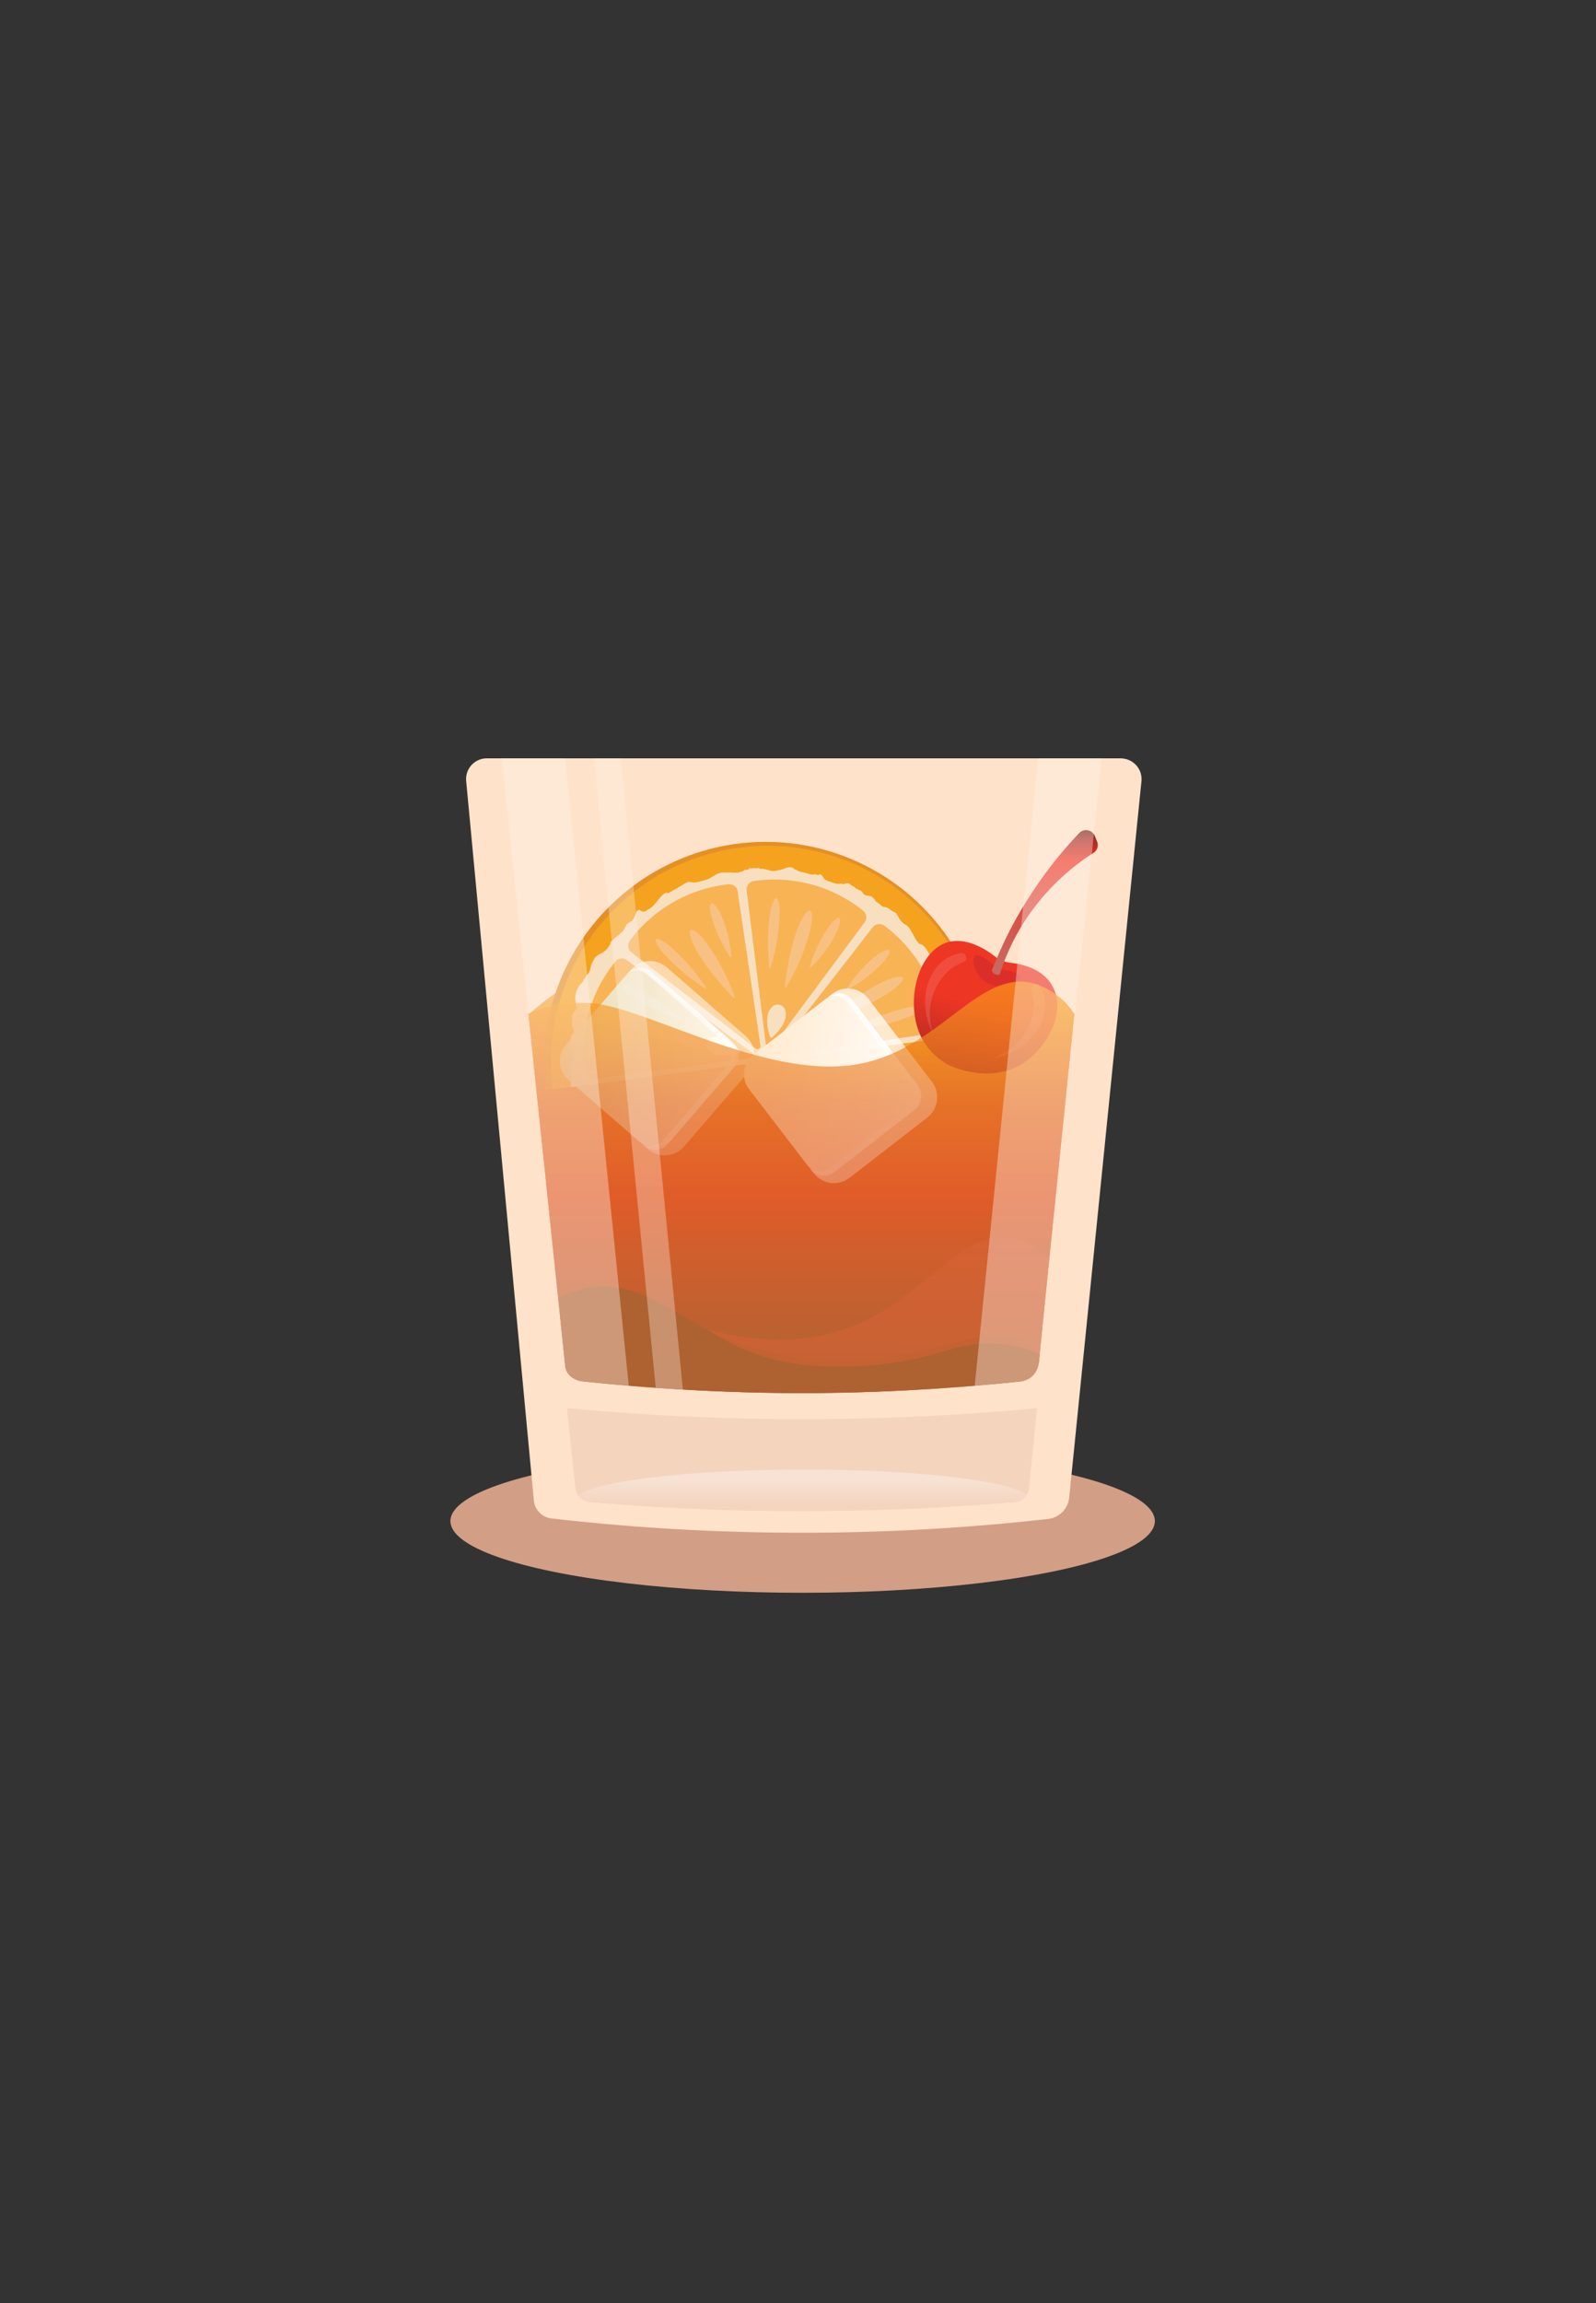 <svg id="Layer_1" data-name="Layer 1" xmlns="http://www.w3.org/2000/svg" xmlns:xlink="http://www.w3.org/1999/xlink" viewBox="0 0 230.86 332.94"><rect x="0" y="0" width="230.86" height="332.94" fill="#333333" stroke="none"/><defs><style>.cls-1{fill:#d39e86;}.cls-2{fill:#fee2ca;}.cls-3{opacity:0.85;fill:url(#linear-gradient);}.cls-4{fill:#f4d4bd;}.cls-5{fill:url(#linear-gradient-2);}.cls-6{opacity:0.95;}.cls-23,.cls-6{fill:url(#linear-gradient-3);}.cls-7{fill:#e49025;}.cls-8{fill:#f5a31e;}.cls-9{fill:#f8dfc0;}.cls-10{fill:#f8b355;}.cls-11{fill:#faf5ae;}.cls-12{fill:#f8c184;}.cls-13,.cls-15,.cls-16,.cls-22{fill:#fff;}.cls-13{opacity:0.46;}.cls-14{opacity:0.73;fill:url(#linear-gradient-4);}.cls-15{opacity:0.75;}.cls-16{opacity:0.5;}.cls-17{fill:url(#linear-gradient-5);}.cls-18{fill:#db2e2a;opacity:0.94;}.cls-19{fill:#f4b5b5;opacity:0.19;}.cls-20{fill:url(#linear-gradient-6);}.cls-21{opacity:0.66;fill:url(#linear-gradient-8);}.cls-22{opacity:0.61;}.cls-23{opacity:0.64;}.cls-24{fill:#ae6131;}.cls-25{opacity:0.55;fill:url(#linear-gradient-10);}.cls-26,.cls-27{fill:#fff2ea;}.cls-26{opacity:0.38;}.cls-27{opacity:0.33;}</style><linearGradient id="linear-gradient" x1="76.5" y1="146.33" x2="141.88" y2="146.33" gradientUnits="userSpaceOnUse"><stop offset="0.95" stop-color="#f29e20"/><stop offset="1" stop-color="#faa31c"/></linearGradient><linearGradient id="linear-gradient-2" x1="116.13" y1="218.4" x2="116.13" y2="212.4" gradientUnits="userSpaceOnUse"><stop offset="0.13" stop-color="#f4d4bd"/><stop offset="0.75" stop-color="#f7e2d4"/></linearGradient><linearGradient id="linear-gradient-3" x1="115.98" y1="201.36" x2="115.98" y2="141.91" gradientUnits="userSpaceOnUse"><stop offset="0" stop-color="#aa6132"/><stop offset="0.48" stop-color="#df5926"/><stop offset="0.7" stop-color="#e56f25"/><stop offset="1" stop-color="#faa31c"/></linearGradient><linearGradient id="linear-gradient-4" x1="60.1" y1="110.97" x2="85.62" y2="110.97" gradientTransform="translate(66.4 35.43) rotate(9.35)" gradientUnits="userSpaceOnUse"><stop offset="0" stop-color="#ffe6c6"/><stop offset="0.97" stop-color="#fff"/></linearGradient><linearGradient id="linear-gradient-5" x1="-301.6" y1="208.6" x2="-301.6" y2="226.67" gradientTransform="matrix(-0.97, -0.25, -0.25, 0.97, -96.5, -139.03)" gradientUnits="userSpaceOnUse"><stop offset="0.38" stop-color="#ee3624"/><stop offset="1" stop-color="#a82723"/></linearGradient><linearGradient id="linear-gradient-6" x1="-278.53" y1="140.91" x2="-278.53" y2="120.01" gradientTransform="matrix(-1, 0, 0, 1, -127.4, 0)" gradientUnits="userSpaceOnUse"><stop offset="0.06" stop-color="#c76960"/><stop offset="0.79" stop-color="#ee3624"/><stop offset="0.94" stop-color="#a82723"/><stop offset="1" stop-color="#6f2012"/></linearGradient><linearGradient id="linear-gradient-8" x1="-21.44" y1="-180.49" x2="-5.47" y2="-195.25" gradientTransform="matrix(0.76, 0.66, -0.66, 0.76, -21.09, 303.85)" gradientUnits="userSpaceOnUse"><stop offset="0" stop-color="#dbdebc"/><stop offset="0.97" stop-color="#fff"/></linearGradient><linearGradient id="linear-gradient-10" x1="102.32" y1="188.19" x2="151.75" y2="188.19" gradientUnits="userSpaceOnUse"><stop offset="0.01" stop-color="#d76135"/><stop offset="0.09" stop-color="#d76236"/></linearGradient></defs><title>icons</title><ellipse class="cls-1" cx="116.1" cy="219.87" rx="50.95" ry="10.37"/><path class="cls-2" d="M162.19,109.63a3,3,0,0,1,2.92,3.29q-5.22,51.77-10.45,103.54a3.44,3.44,0,0,1-3,3.1,317.66,317.66,0,0,1-36.66,2,317.23,317.23,0,0,1-35.24-2.07,2.89,2.89,0,0,1-2.54-2.6l-9.79-104a3,3,0,0,1,2.92-3.27h91.89Z"/><path class="cls-3" d="M76.5,146.59c7.25-6.35,13.4-7.9,17.68-8.14,11.06-.63,16.43,7.4,29.6,8.53a39.08,39.08,0,0,0,18.1-3,55.2,55.2,0,0,1-5.48,4.26,59.36,59.36,0,0,1-8.18,4.6c-9.78,4.24-26.18-2.27-33.84-5.3a25.88,25.88,0,0,0-13.13-2.09A22.41,22.41,0,0,0,76.5,146.59Z"/><path class="cls-4" d="M150,203.55c-0.38,3.89-.77,7.78-1.16,11.65a2,2,0,0,1-.31.89,2.11,2.11,0,0,1-1.63,1c-9.91.87-20.75,1.38-32.38,1.33-10.44,0-20.22-.54-29.25-1.32a2.24,2.24,0,0,1-1.63-.91,2.08,2.08,0,0,1-.4-1L82,203.55c9.79,0.91,20.46,1.52,31.92,1.59C127,205.21,139.07,204.58,150,203.55Z"/><path class="cls-5" d="M148.58,216.09a2.11,2.11,0,0,1-1.63,1c-9.91.87-20.75,1.38-32.38,1.33-10.44,0-20.22-.54-29.25-1.32a2.24,2.24,0,0,1-1.63-.91c2.55-2.13,16.13-3.76,32.5-3.76C132.36,212.4,145.8,214,148.58,216.09Z"/><path class="cls-6" d="M81.73,197.21a2.74,2.74,0,0,0,2.43,2.45A299.73,299.73,0,0,0,117,201.36a299.72,299.72,0,0,0,30.65-1.68,2.92,2.92,0,0,0,2.59-2.62l5.17-50.48a11.06,11.06,0,0,0-5.11-4.18c-8.59-3.17-14.14,9.72-26.92,11.54-13,1.85-29.77-8.22-37.66-8.91a20,20,0,0,0-8.06,1c-0.52.2-.94,0.39-1.22,0.53Z"/><path class="cls-7" d="M94.82,125.95A32.08,32.08,0,0,0,78.9,157.58l0.95-.12,2.73-.36,56.36-7.4,3-.39,0.49-.07a31.45,31.45,0,0,0-3.9-11.46A32,32,0,0,0,94.82,125.95Z"/><path class="cls-8" d="M138.09,137.83A31.1,31.1,0,0,1,142,149.31l-3,.39-56.36,7.4-2.73.36A31.34,31.34,0,0,1,138.09,137.83Z"/><path class="cls-9" d="M134.46,138l0.08,0.29s0,0.09,0,.12a2.47,2.47,0,0,1,.1.28c0,0.08,0,.14,0,0.21a0.88,0.88,0,0,1,.12.28,0.56,0.56,0,0,0,0,.38l1.31,2.29a2.1,2.1,0,0,0,.39.63,1,1,0,0,1,.34.22,2.35,2.35,0,0,1,.15.26l0.18,0.31c0.09,0.19,0,.12,0,0.3a1.5,1.5,0,0,0,.12.71,3.81,3.81,0,0,0,.34.78,4.19,4.19,0,0,1,.52,1.31,3.33,3.33,0,0,1,.24,1.13,0.6,0.6,0,0,0,0,.37c0,0.12,0,.23.09,0.35a2.36,2.36,0,0,1,.14.26c0,0.09,0,.15.05,0.27a1.61,1.61,0,0,1,.16.3,2,2,0,0,1,0,.24,2,2,0,0,0,.14.46l-56.36,7.4c0-.1,0-0.2,0-0.3,0-.25,0-0.48,0-0.71s0-.37,0-0.55,0-.18,0-0.26-0.11-.32-0.12-0.45a5.63,5.63,0,0,1,.19-0.86,3.87,3.87,0,0,1,.22-0.68,0.73,0.73,0,0,0-.09-0.58,2.86,2.86,0,0,1,0-.48c0-.21-0.12-0.4-0.15-0.61a5.7,5.7,0,0,1-.06-1,3.2,3.2,0,0,1,0-.72s0-.27.06-0.29a1.88,1.88,0,0,1,.3-0.21l-0.05-.17,0.22-.16a4.93,4.93,0,0,1-.28-0.71,4.79,4.79,0,0,1-.08-0.79c0-.06.08-0.13,0.08-0.17a1.71,1.71,0,0,0-.05-0.24,1.31,1.31,0,0,1,.18-0.8c0.15-.26.38-0.46,0.53-0.7a2.18,2.18,0,0,1-.19-0.58c0-.17,0-0.34-0.07-0.52a3.56,3.56,0,0,1,.08-1,3.43,3.43,0,0,1,.65-1.32,1.9,1.9,0,0,0,.4-0.44,3.48,3.48,0,0,1,.18-0.38,0.74,0.74,0,0,0,.16-0.16,0.71,0.71,0,0,1,.2-0.37,1.85,1.85,0,0,0,.36-0.43,2.17,2.17,0,0,0,.19-0.69,3.36,3.36,0,0,1,.25-0.68,4.43,4.43,0,0,1,.36-0.67,2.13,2.13,0,0,1,.81-0.61,2.93,2.93,0,0,0,.81-0.55,4.56,4.56,0,0,0,.47-0.61,1.54,1.54,0,0,0,.21-0.37c0-.06-0.05-0.14,0-0.19a0.32,0.32,0,0,1,.15-0.1,4.89,4.89,0,0,1,.52-0.51,3.32,3.32,0,0,0,.56-0.46,5.23,5.23,0,0,1,.46-0.4,3.65,3.65,0,0,0,.57-1,3,3,0,0,1,.84-0.55,2.34,2.34,0,0,0,.29-0.51,7.35,7.35,0,0,0,.3-0.71,0.39,0.39,0,0,1,.22-0.3c0.24-.14.25-0.07,0.45,0.07a0.82,0.82,0,0,0,1-.18,3,3,0,0,0,.81-0.58,4.59,4.59,0,0,1,.34-0.39c0.21-.22,1.33-1.87,1.75-1.38l2.22-1.27a3.45,3.45,0,0,1,.7-0.39,1.55,1.55,0,0,1,.54.06,1.84,1.84,0,0,0,.55,0,6.53,6.53,0,0,0,1.37-.33,2.37,2.37,0,0,0,.58-0.2c0.23-.14.47-0.27,0.7-0.4a2.69,2.69,0,0,1,1.23-.48,2.3,2.3,0,0,1,.55,0,7.5,7.5,0,0,1,.87,0,1.14,1.14,0,0,0,.56,0h0.23a0.71,0.71,0,0,0,.14,0,0.64,0.64,0,0,0,.17-0.12,2,2,0,0,0,.26,0,4.34,4.34,0,0,0,.5-0.27,1.12,1.12,0,0,1,.3,0c0.13,0,.23-0.19.36-0.22a2,2,0,0,1,.31,0H109s0.09,0,.11-0.05,0.16,0.05.23,0.05,0.47-.16.65,0.12a0.74,0.74,0,0,1,.58,0,3.57,3.57,0,0,1,.66.14,1.56,1.56,0,0,0,1.08.06,4.54,4.54,0,0,0,1.16-.29,1.71,1.71,0,0,1,1.07-.16,0.61,0.61,0,0,1,.34.24l0.2,0.11a0.2,0.2,0,0,1,.21,0,0.24,0.24,0,0,0,0,.09,5.44,5.44,0,0,0,.81.26c0.27,0.07.55,0.12,0.81,0.21a1.67,1.67,0,0,0,1.09.05,0.34,0.34,0,0,0,.11.12c0.11-.05.19,0,0.29,0s0.14-.12.31-0.07a1.22,1.22,0,0,1,.43.56,2.34,2.34,0,0,0,1,.51,4.61,4.61,0,0,0,1.15.31,1.44,1.44,0,0,1,.4-0.06c0.09,0,.17.07,0.26,0.08a1,1,0,0,0,.33-0.09,0.71,0.71,0,0,1,.83.26,3.06,3.06,0,0,1,.52.28,1.74,1.74,0,0,0,.16.19l0.2,0.05c0.08,0,.14.13,0.22,0.16s0.19,0,.31.09a1.26,1.26,0,0,1,.34.45,1.38,1.38,0,0,0,.51.27,3.08,3.08,0,0,1,.66.12,2.2,2.2,0,0,1,.45.39c0.08,0.08.09,0.21,0.17,0.31a1,1,0,0,0,.18.12c0.2,0.15.4,0.28,0.6,0.45a0.72,0.72,0,0,0,.38.24,1.81,1.81,0,0,1,.52.11,6,6,0,0,1,.74.5,3.48,3.48,0,0,1,.58.32,4.78,4.78,0,0,1,.35.63,2.71,2.71,0,0,0,.87.95,1.3,1.3,0,0,1,.4.26,4,4,0,0,1,.41.52l0.67,1.17a2.77,2.77,0,0,0,.33.55,2.88,2.88,0,0,1,.23.22s0,0.11.06,0.13a0.55,0.55,0,0,0,.21,0,2.11,2.11,0,0,1,.95,1A2.31,2.31,0,0,1,134.46,138Z"/><path class="cls-10" d="M91.35,137.68a1.24,1.24,0,0,1-.23-1.73,20.59,20.59,0,0,1,14.24-8.13,1.23,1.23,0,0,1,1.34,1L110,151.16a0.44,0.44,0,0,1-.7.41Z"/><path class="cls-10" d="M126.22,134.06a1.24,1.24,0,0,1,1.73-.23A20.49,20.49,0,0,1,136.06,148a1.23,1.23,0,0,1-1.05,1.34l-22.31,3.34a0.44,0.44,0,0,1-.41-0.7Z"/><path class="cls-10" d="M108,128.73a1.24,1.24,0,0,1,1.06-1.38,20.54,20.54,0,0,1,15.8,4.3,1.23,1.23,0,0,1,.2,1.69L111.6,151.46a0.44,0.44,0,0,1-.79-0.2Z"/><path class="cls-10" d="M86,155.9a1.24,1.24,0,0,1-1.38-1.06A20.54,20.54,0,0,1,89,139a1.23,1.23,0,0,1,1.69-.21l18.12,13.4a0.44,0.44,0,0,1-.21.79Z"/><path class="cls-11" d="M102.77,152c0.7,0.73,2.33.8,4.13,0.24a0.22,0.22,0,0,0,.1-0.37c-1.25-1.42-2.69-2.19-3.66-1.93A1.14,1.14,0,0,0,102.77,152Z"/><path class="cls-9" d="M113.62,146.24c0.27,1-.49,2.41-1.88,3.68a0.22,0.22,0,0,1-.37-0.1c-0.59-1.8-.53-3.43.19-4.13A1.14,1.14,0,0,1,113.62,146.24Z"/><path class="cls-12" d="M100.18,136.24c0.77,1.91,3.06,5,5.77,7.83,0.25,0.26.38,0.2,0.25-.13a29.38,29.38,0,0,0-4.61-8.41c-0.1-.11-1.25-1.33-1.66-1.1S100.12,136.09,100.18,136.24Z"/><path class="cls-12" d="M95.55,137.29a28.82,28.82,0,0,0,6.34,5.52c0.25,0.17.33,0.09,0.16-.16a28.69,28.69,0,0,0-5.63-6.26c-0.1-.07-1.28-0.89-1.52-0.61S95.46,137.17,95.55,137.29Z"/><path class="cls-12" d="M102.73,131.79a20.08,20.08,0,0,0,2.82,6.42c0.14,0.23.25,0.21,0.23,0a18.24,18.24,0,0,0-1.76-6.54c-0.05-.09-0.69-1.15-1.07-1.09S102.71,131.68,102.73,131.79Z"/><path class="cls-12" d="M115.92,133c-1,1.81-1.91,5.53-2.38,9.43,0,0.36.09,0.41,0.26,0.11a29.38,29.38,0,0,0,3.57-8.9c0-.14.23-1.81-0.2-2S116,132.84,115.92,133Z"/><path class="cls-12" d="M111.53,131.3a28.82,28.82,0,0,0-.24,8.41c0,0.3.14,0.31,0.22,0a28.69,28.69,0,0,0,1.26-8.32c0-.12-0.13-1.55-0.5-1.56S111.57,131.16,111.53,131.3Z"/><path class="cls-12" d="M120.34,133.35a20.08,20.08,0,0,0-3.17,6.25c-0.09.25,0,.33,0.17,0.16a18.24,18.24,0,0,0,3.93-5.52c0-.1.45-1.27,0.17-1.52S120.42,133.27,120.34,133.35Z"/><path class="cls-12" d="M91.63,147.32c2,0.21,5.64,1.56,9.12,3.38,0.32,0.17.29,0.31-.05,0.28a29.38,29.38,0,0,1-9.36-2.11c-0.13-.07-1.63-0.84-1.52-1.29S91.46,147.31,91.63,147.32Z"/><path class="cls-12" d="M91.36,142.58a28.82,28.82,0,0,1,7.06,4.57c0.23,0.2.18,0.29-.11,0.19a28.69,28.69,0,0,1-7.57-3.68c-0.1-.08-1.21-1-1-1.3S91.22,142.53,91.36,142.58Z"/><path class="cls-12" d="M88.05,151a20.08,20.08,0,0,1,6.95.93c0.26,0.07.27,0.19,0,.23a18.24,18.24,0,0,1-6.78.11c-0.1,0-1.3-.35-1.35-0.72S87.94,151,88.05,151Z"/><path class="cls-12" d="M129.48,142.82c-1.57,1.34-5,3-8.73,4.28-0.34.12-.42,0-0.17-0.23a29.38,29.38,0,0,1,8-5.34c0.14,0,1.73-.6,2-0.21S129.6,142.71,129.48,142.82Z"/><path class="cls-12" d="M132,146.77a28.82,28.82,0,0,1-8.18,2c-0.3,0-.34-0.07-0.06-0.21a28.69,28.69,0,0,1,7.88-3c0.12,0,1.55-.19,1.63.16S132.17,146.7,132,146.77Z"/><path class="cls-12" d="M128.21,138.57a20.08,20.08,0,0,1-5.46,4.4c-0.23.14-.32,0.07-0.19-0.13a18.24,18.24,0,0,1,4.58-5c0.09-.06,1.15-0.7,1.45-0.48S128.27,138.48,128.21,138.57Z"/><path class="cls-13" d="M117.69,169.57l-9.2-12a3.73,3.73,0,0,1,.67-5.22l11.22-8.68a3.7,3.7,0,0,1,5.2.67l9.2,12a3.73,3.73,0,0,1-.67,5.22l-11.22,8.68A3.7,3.7,0,0,1,117.69,169.57Z"/><path class="cls-14" d="M116.61,168.18l-8.28-10.79a3.47,3.47,0,0,1,.63-4.86l10.09-7.81a3.44,3.44,0,0,1,4.84.63l8.28,10.79a3.47,3.47,0,0,1-.63,4.86l-10.09,7.81A3.44,3.44,0,0,1,116.61,168.18Z"/><path class="cls-15" d="M119.81,144.14a2.42,2.42,0,0,1,3.5.45l9.44,12.3a2.76,2.76,0,0,1,.39,2.3,2.55,2.55,0,0,1-.85,1.22l-11.6,9a2.49,2.49,0,0,1-1.74.54,2.52,2.52,0,0,1-1.76-1,2.63,2.63,0,0,0,2,.32,2.45,2.45,0,0,0,1-.58l11.47-8.87a2.37,2.37,0,0,0,.37-2.53l-9.18-12.09a2.43,2.43,0,0,0-1-1A2.6,2.6,0,0,0,119.81,144.14Z"/><path class="cls-16" d="M93.72,166.1l-11.39-9.92a3.73,3.73,0,0,1-.37-5.25l9.27-10.73a3.7,3.7,0,0,1,5.23-.37l11.39,9.92a3.73,3.73,0,0,1,.37,5.25l-9.27,10.73A3.7,3.7,0,0,1,93.72,166.1Z"/><path class="cls-17" d="M143.94,138.27a4.35,4.35,0,0,0,2.21.9c1.67,0.18,4.58.83,6,3.23,2.2,3.66-.55,8.81-3.92,11.13-4.87,3.35-10.71.56-11,.43a9.69,9.69,0,0,1-3.82-3.75c-2.61-4.81-.86-12.64,3.65-14C139.76,135.45,142.5,137.15,143.94,138.27Z"/><path class="cls-18" d="M141.35,140.63a3.67,3.67,0,0,0,4.14,1.8l0.16,0c0.64-.18,1.95-0.68,1.92-1.2s-1.41-.9-2.71-1.14a2,2,0,0,1-.95-0.45c-0.86-.74-2.31-1.88-2.85-1.49s-0.13,1.6.17,2.28Z"/><path class="cls-19" d="M135.13,149.72c-2.5-4.4-1.2-9.41,1.93-11.26a5.57,5.57,0,0,1,1.91-.69,0.68,0.68,0,0,1,.35,1.31,7.17,7.17,0,0,0-2,1.15A8.42,8.42,0,0,0,135.13,149.72Z"/><path class="cls-20" d="M144.62,140.84a0.82,0.82,0,0,1-.78-0.07,1.11,1.11,0,0,1-.39-0.5c0.64-1.47,1.52-3.71,2.86-6.23a61.72,61.72,0,0,1,9.8-13.62,1.37,1.37,0,0,1,2.26.44l0.32,0.78a1.35,1.35,0,0,1-.52,1.65,32.94,32.94,0,0,0-10.65,11A31.79,31.79,0,0,0,144.62,140.84Z"/><path class="cls-13" d="M117.69,169.57l-9.2-12a3.73,3.73,0,0,1,.67-5.22l11.22-8.68a3.7,3.7,0,0,1,5.2.67l9.2,12a3.73,3.73,0,0,1-.67,5.22l-11.22,8.68A3.7,3.7,0,0,1,117.69,169.57Z"/><path class="cls-14" d="M116.61,168.18l-8.28-10.79a3.47,3.47,0,0,1,.63-4.86l10.09-7.81a3.44,3.44,0,0,1,4.84.63l8.28,10.79a3.47,3.47,0,0,1-.63,4.86l-10.09,7.81A3.44,3.44,0,0,1,116.61,168.18Z"/><path class="cls-15" d="M119.81,144.14a2.42,2.42,0,0,1,3.5.45l9.44,12.3a2.76,2.76,0,0,1,.39,2.3,2.55,2.55,0,0,1-.85,1.22l-11.6,9a2.49,2.49,0,0,1-1.74.54,2.52,2.52,0,0,1-1.76-1,2.63,2.63,0,0,0,2,.32,2.45,2.45,0,0,0,1-.58l11.47-8.87a2.37,2.37,0,0,0,.37-2.53l-9.18-12.09a2.43,2.43,0,0,0-1-1A2.6,2.6,0,0,0,119.81,144.14Z"/><path class="cls-19" d="M143.34,153c5-.68,8.21-4.75,7.78-8.36a5.57,5.57,0,0,0-.61-1.94,0.68,0.68,0,0,0-1.26.52,7.17,7.17,0,0,1,.28,2.26A8.42,8.42,0,0,1,143.34,153Z"/><path class="cls-21" d="M92.39,164.94L82.13,156a3.47,3.47,0,0,1-.35-4.89l8.34-9.66a3.44,3.44,0,0,1,4.87-.35l10.26,8.93a3.47,3.47,0,0,1,.35,4.89l-8.34,9.66A3.44,3.44,0,0,1,92.39,164.94Z"/><path class="cls-22" d="M90.75,140.75a2.42,2.42,0,0,1,3.52-.25L106,150.68a2.76,2.76,0,0,1,.84,2.17,2.55,2.55,0,0,1-.59,1.36l-9.59,11.1a2.49,2.49,0,0,1-1.6.88,2.52,2.52,0,0,1-1.93-.63,2.63,2.63,0,0,0,2-.09,2.45,2.45,0,0,0,.9-0.78l9.48-11a2.37,2.37,0,0,0-.14-2.55L94,141.15a2.43,2.43,0,0,0-1.12-.74A2.6,2.6,0,0,0,90.75,140.75Z"/><path class="cls-23" d="M81.73,197.21a2.74,2.74,0,0,0,2.43,2.45A299.73,299.73,0,0,0,117,201.36a299.72,299.72,0,0,0,30.65-1.68,2.92,2.92,0,0,0,2.59-2.62l5.17-50.48a11.06,11.06,0,0,0-5.11-4.18c-8.59-3.17-14.14,9.72-26.92,11.54-13,1.85-29.77-8.22-37.66-8.91a20,20,0,0,0-8.06,1c-0.52.2-.94,0.39-1.22,0.53Z"/><path class="cls-24" d="M80.77,187.7a14.23,14.23,0,0,1,4.57-1.57c6.87-1.08,11.66,3.64,18.58,6.85a47,47,0,0,0,18.28,3.81c12.9-.1,21.86-6.78,27.2-2a7.21,7.21,0,0,1,1,1.07l-0.1.91a3.12,3.12,0,0,1-2.73,2.78,272.83,272.83,0,0,1-31.45,1.83,272.83,272.83,0,0,1-32.36-1.91,2.27,2.27,0,0,1-2-2Z"/><path class="cls-25" d="M151.75,182l-1.35,13.81a17,17,0,0,0-3.13-1.11c-5.06-1.25-9.33.21-11.6,0.88-7.93,2.34-16.91,2.54-23.41,1a30.92,30.92,0,0,1-9.94-4.39c10,2.59,16.79,1.2,21.1-.53,10.59-4.25,15.83-14.32,23.3-12.69A9.88,9.88,0,0,1,151.75,182Z"/><path class="cls-26" d="M72.58,109.63l9.1,87.55a2.78,2.78,0,0,0,2.49,2.48l6.78,0.66-9.18-90.7H72.58Z"/><path class="cls-26" d="M159.36,109.63l-9.1,87.55a2.78,2.78,0,0,1-2.49,2.48l-6.78.66,9.18-90.7h9.19Z"/><polygon class="cls-27" points="85.9 109.63 94.85 200.61 98.78 200.87 89.81 109.63 85.9 109.63"/></svg>